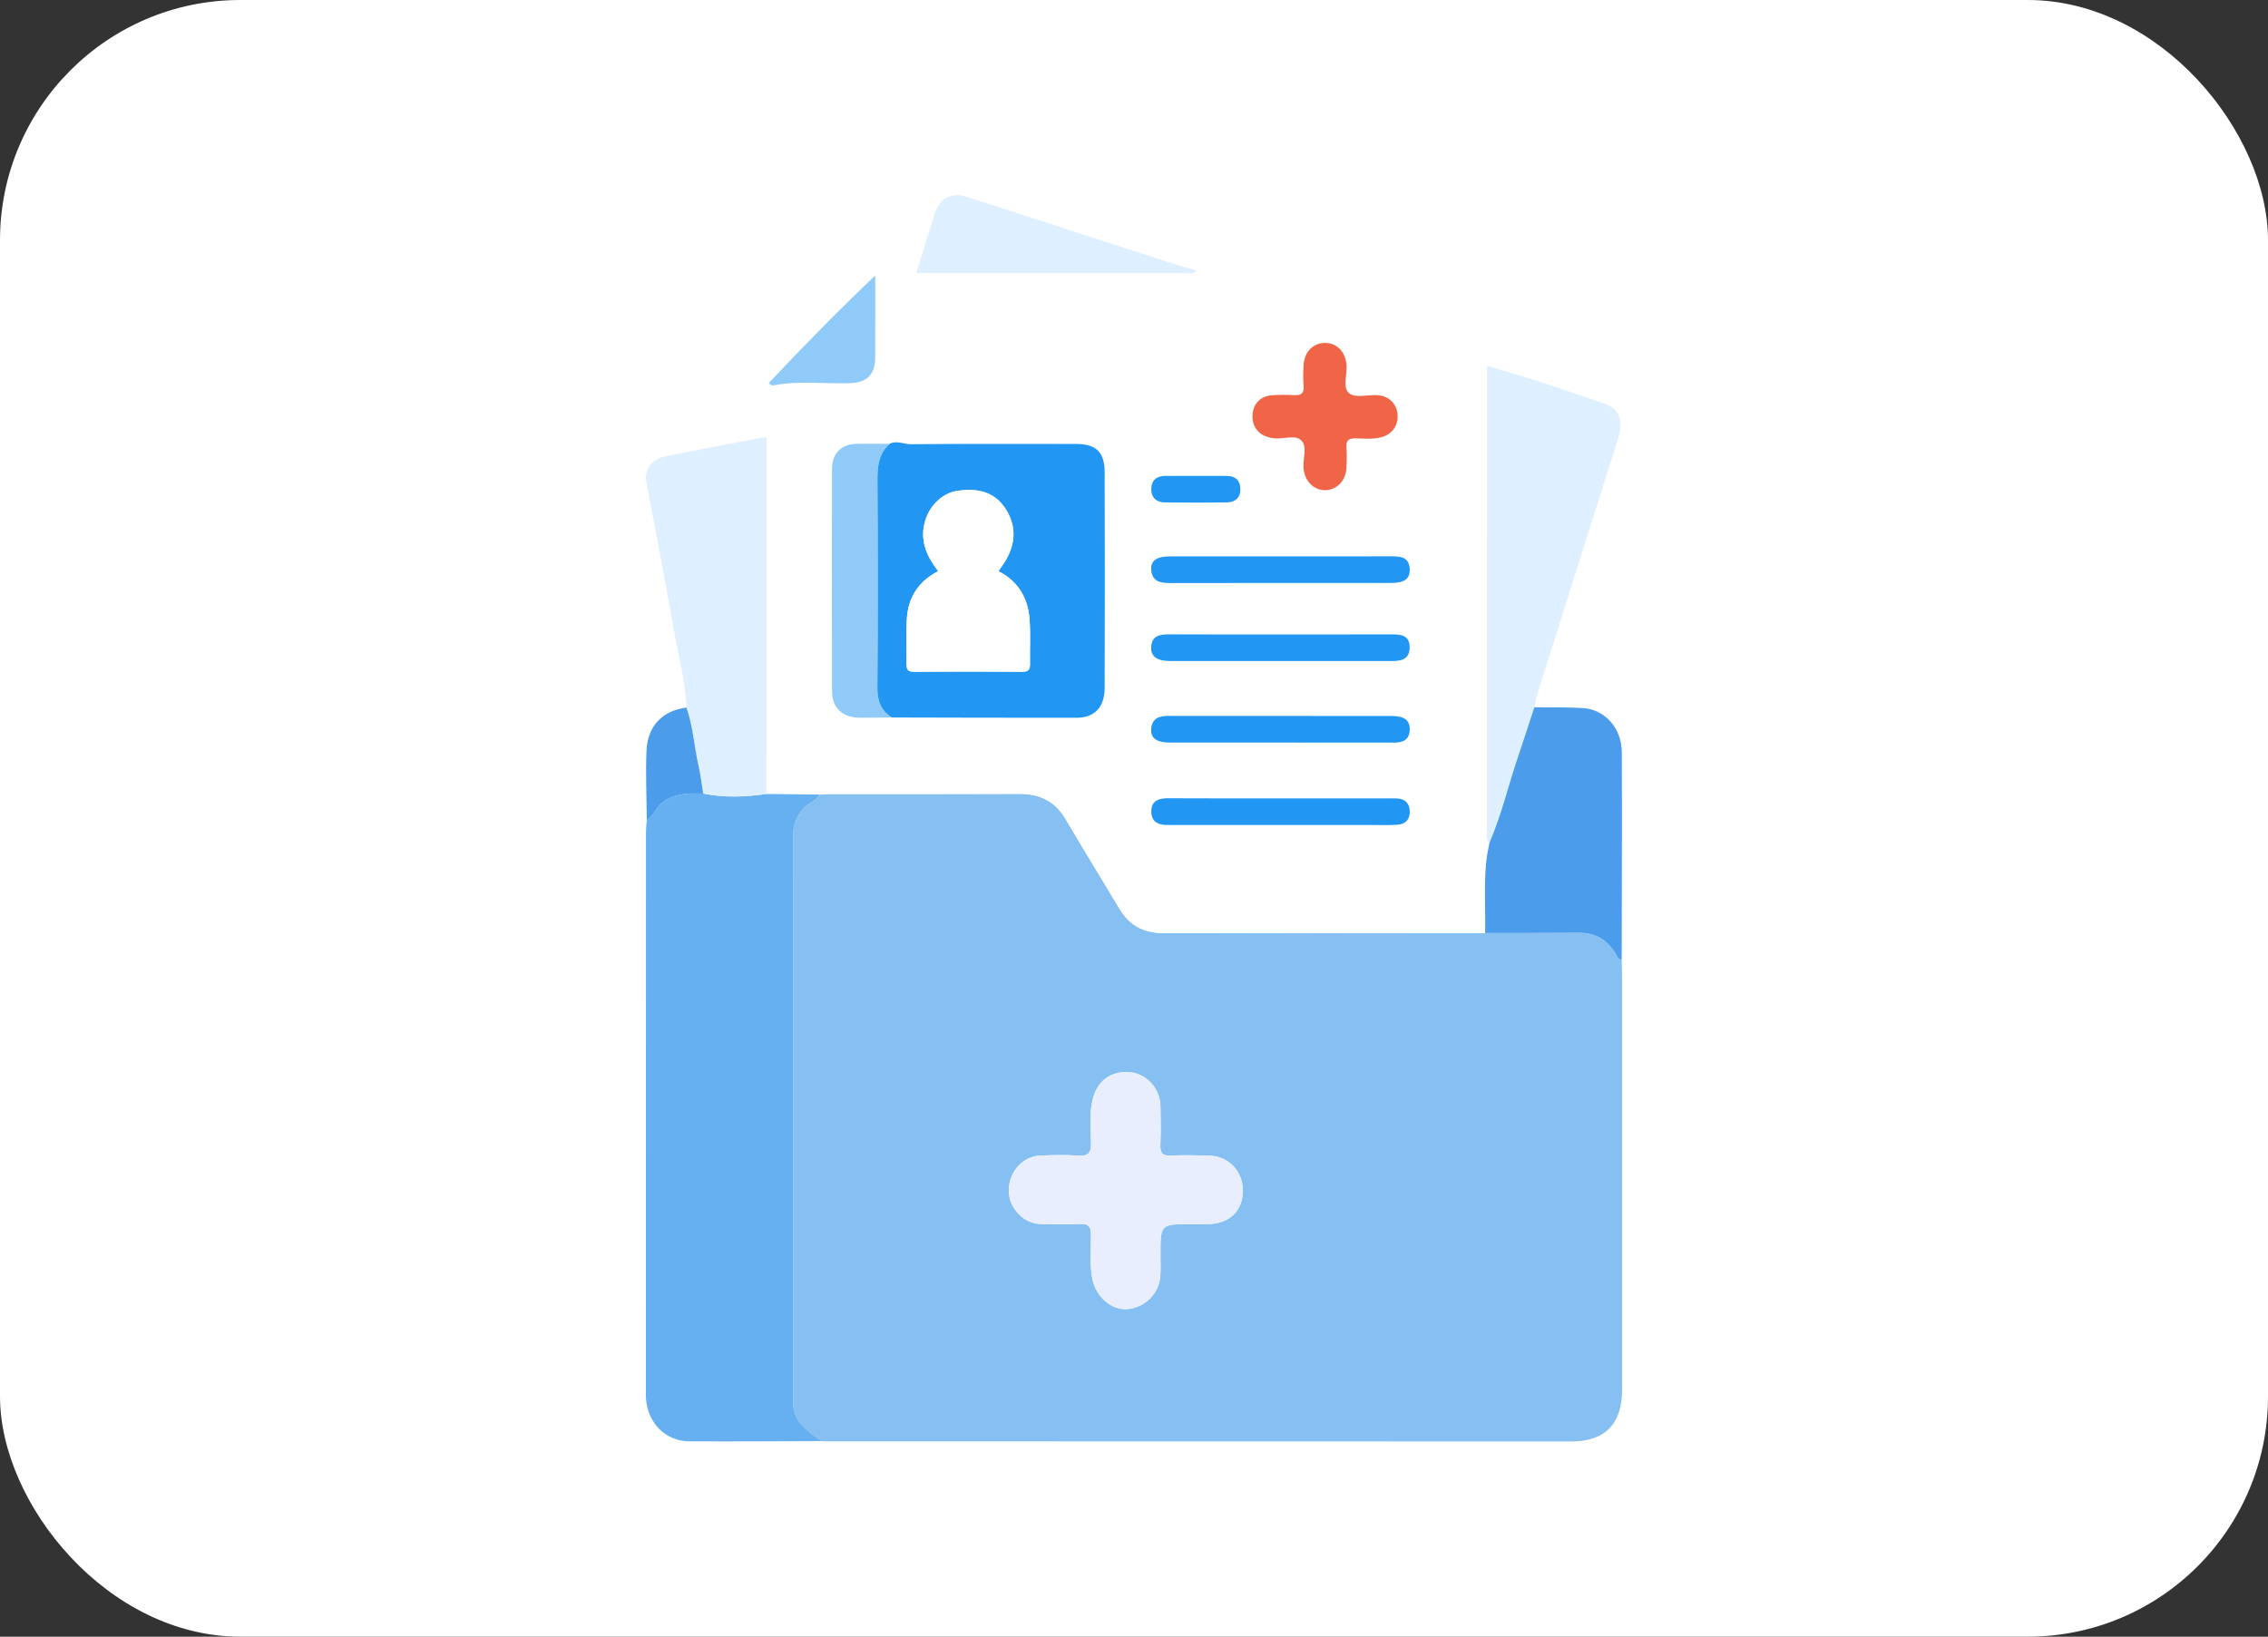 <svg width="151" height="109" viewBox="0 0 151 109" fill="none" xmlns="http://www.w3.org/2000/svg">
<rect x="0" y="0" width="151" height="109" fill="#333333" stroke="none"/>
<rect width="151" height="109" rx="16" fill="white"/>
<g clip-path="url(#clip0_60_240)">
<path d="M107.97 63.907C107.98 64.366 107.998 64.827 107.998 65.286C108 74.371 108 83.458 107.998 92.543C107.998 94.843 106.859 96 104.6 96C88.081 95.998 71.559 95.993 55.04 95.991C54.932 95.991 54.825 95.985 54.719 95.98C53.783 95.341 52.802 94.719 52.802 93.392C52.796 80.797 52.798 68.201 52.8 55.607C52.8 54.9 53.069 54.319 53.542 53.786C53.848 53.443 54.366 53.384 54.551 52.918C54.739 52.905 54.924 52.879 55.111 52.879C59.373 52.877 63.635 52.886 67.897 52.873C69.242 52.868 70.26 53.375 70.961 54.572C72.134 56.573 73.356 58.546 74.546 60.539C75.219 61.664 76.187 62.149 77.487 62.145C84.617 62.127 91.747 62.138 98.877 62.14C100.966 62.138 103.058 62.149 105.147 62.13C106.212 62.121 106.984 62.595 107.552 63.474C107.66 63.646 107.688 63.903 107.97 63.907ZM79.285 81.526C79.66 81.526 80.036 81.531 80.411 81.526C81.837 81.509 82.737 80.656 82.745 79.316C82.756 77.976 81.777 76.975 80.421 76.956C79.591 76.942 78.758 76.923 77.93 76.962C77.39 76.988 77.233 76.781 77.254 76.259C77.289 75.394 77.278 74.525 77.259 73.657C77.231 72.489 76.327 71.504 75.232 71.412C73.96 71.306 73.052 71.976 72.749 73.214C72.521 74.151 72.611 75.102 72.637 76.044C72.656 76.736 72.499 77.027 71.757 76.966C70.931 76.899 70.096 76.927 69.266 76.96C68.078 77.006 67.164 78.043 67.162 79.299C67.159 80.45 68.14 81.492 69.283 81.518C70.167 81.539 71.052 81.55 71.936 81.518C72.459 81.498 72.631 81.676 72.633 82.214C72.635 83.212 72.532 84.213 72.734 85.21C72.966 86.352 73.988 87.259 75.032 87.187C76.192 87.106 77.166 86.165 77.25 85.001C77.287 84.516 77.261 84.026 77.261 83.539C77.265 81.528 77.265 81.528 79.285 81.526Z" fill="#86C0F3"/>
<path d="M98.875 62.138C91.745 62.136 84.615 62.125 77.485 62.143C76.185 62.145 75.217 61.662 74.543 60.537C73.354 58.544 72.132 56.571 70.959 54.57C70.258 53.373 69.24 52.866 67.895 52.871C63.633 52.884 59.371 52.875 55.109 52.877C54.921 52.877 54.736 52.903 54.549 52.916C53.374 52.903 52.198 52.892 51.023 52.882C51.023 44.954 51.023 37.029 51.025 29.101C51.025 28.157 51.021 27.213 51.032 26.268C51.034 26.01 50.943 25.723 51.184 25.507C51.272 25.625 51.393 25.686 51.533 25.659C53.202 25.337 54.889 25.575 56.567 25.518C57.721 25.479 58.267 24.961 58.269 23.784C58.273 21.972 58.271 20.16 58.271 18.348C59.166 17.991 60.098 18.276 61.008 18.184C66.953 18.184 72.897 18.189 78.844 18.182C79.124 18.182 79.44 18.297 79.675 18.026C80.114 18.152 80.559 18.191 81.017 18.191C86.293 18.182 91.571 18.184 96.846 18.186C98.316 18.186 98.839 18.709 98.841 20.166C98.841 21.276 98.843 22.387 98.838 23.497C98.836 23.797 98.832 24.093 99 24.361C98.998 34.694 98.996 45.03 98.998 55.364C98.998 55.62 98.901 55.914 99.166 56.119C99.092 56.541 98.991 56.958 98.948 57.383C98.796 58.964 98.914 60.552 98.875 62.138ZM59.375 47.786C63.478 47.793 67.583 47.808 71.686 47.804C72.863 47.802 73.541 47.103 73.545 45.833C73.562 41.032 73.562 36.23 73.545 31.429C73.541 30.106 72.962 29.571 71.658 29.569C67.983 29.567 64.309 29.553 60.634 29.586C60.167 29.59 59.704 29.312 59.237 29.56C58.514 29.558 57.794 29.545 57.071 29.558C56.036 29.578 55.403 30.165 55.399 31.218C55.382 36.169 55.38 41.118 55.401 46.07C55.406 47.158 56.12 47.793 57.209 47.802C57.931 47.808 58.654 47.793 59.375 47.786ZM83.388 27.687C83.367 28.531 83.915 29.101 84.845 29.197C85.454 29.26 86.235 28.94 86.631 29.327C87.065 29.752 86.728 30.561 86.786 31.2C86.861 32.042 87.466 32.658 88.229 32.649C88.993 32.641 89.596 32.027 89.645 31.174C89.671 30.715 89.677 30.252 89.645 29.795C89.613 29.323 89.806 29.188 90.25 29.197C90.809 29.21 91.375 29.273 91.928 29.134C92.681 28.944 93.115 28.342 93.047 27.585C92.982 26.88 92.459 26.369 91.708 26.323C91.069 26.284 90.248 26.525 89.837 26.205C89.346 25.827 89.714 24.946 89.649 24.285C89.563 23.419 88.987 22.833 88.204 22.842C87.42 22.851 86.842 23.44 86.79 24.315C86.764 24.774 86.751 25.237 86.79 25.694C86.835 26.216 86.614 26.353 86.14 26.321C85.66 26.288 85.176 26.295 84.697 26.327C83.905 26.375 83.406 26.915 83.388 27.687ZM85.234 42.254C82.769 42.254 80.305 42.261 77.84 42.25C77.22 42.248 76.684 42.333 76.643 43.105C76.609 43.712 77.037 44.023 77.883 44.025C82.786 44.029 87.689 44.025 92.593 44.027C93.221 44.027 93.834 43.973 93.853 43.144C93.873 42.295 93.268 42.25 92.631 42.252C90.166 42.261 87.7 42.254 85.234 42.254ZM85.269 37.053C82.803 37.053 80.34 37.05 77.874 37.055C77.003 37.057 76.592 37.346 76.643 37.958C76.704 38.702 77.222 38.832 77.848 38.83C82.777 38.823 87.707 38.828 92.636 38.823C93.507 38.823 93.886 38.534 93.856 37.901C93.819 37.111 93.27 37.048 92.662 37.05C90.198 37.057 87.734 37.053 85.269 37.053ZM85.26 49.453C87.778 49.453 90.297 49.451 92.814 49.455C93.393 49.457 93.828 49.29 93.858 48.615C93.886 47.976 93.509 47.682 92.646 47.682C87.717 47.678 82.788 47.684 77.859 47.675C77.237 47.675 76.71 47.786 76.643 48.535C76.59 49.146 77.009 49.449 77.865 49.451C80.331 49.455 82.795 49.453 85.26 49.453ZM85.325 53.171C82.808 53.171 80.288 53.177 77.771 53.166C77.157 53.164 76.665 53.323 76.654 54.019C76.641 54.759 77.153 54.966 77.796 54.944C77.958 54.94 78.117 54.944 78.278 54.944C82.618 54.944 86.958 54.944 91.3 54.944C91.889 54.944 92.481 54.97 93.066 54.926C93.597 54.887 93.888 54.554 93.86 54C93.834 53.486 93.546 53.214 93.042 53.182C92.829 53.169 92.614 53.173 92.399 53.173C90.039 53.169 87.683 53.169 85.325 53.171ZM79.686 31.694C78.991 31.694 78.298 31.694 77.603 31.694C77.033 31.692 76.663 31.962 76.648 32.547C76.633 33.126 76.981 33.454 77.547 33.463C78.935 33.48 80.322 33.485 81.71 33.459C82.272 33.448 82.603 33.113 82.577 32.519C82.554 31.96 82.218 31.703 81.684 31.699C81.019 31.69 80.353 31.694 79.686 31.694Z" fill="white"/>
<path d="M51.026 52.879C52.2 52.89 53.377 52.903 54.552 52.914C54.369 53.38 53.849 53.438 53.543 53.782C53.068 54.315 52.801 54.898 52.801 55.603C52.798 68.197 52.796 80.793 52.803 93.387C52.803 94.714 53.784 95.339 54.72 95.976C51.772 95.983 48.825 96.007 45.877 95.989C44.311 95.978 43.134 94.782 43.009 93.159C42.996 92.998 43.003 92.835 43.003 92.671C43.005 80.26 43.005 67.849 43.009 55.44C43.009 55.17 43.044 54.903 43.061 54.633C43.538 54.265 43.743 53.658 44.283 53.316C45.085 52.805 45.944 52.842 46.815 52.847C48.218 53.142 49.621 53.075 51.026 52.879Z" fill="#66AFF0"/>
<path d="M99.168 56.116C98.901 55.914 99 55.62 99 55.361C98.998 45.028 99 34.692 99.002 24.358C101.673 25.133 104.319 25.988 106.935 26.932C107.841 27.258 108.086 28.068 107.74 29.171C106.793 32.184 105.836 35.192 104.883 38.205C104.037 40.881 103.189 43.559 102.35 46.237C102.262 46.518 102.219 46.816 102.155 47.103C101.804 48.174 101.464 49.251 101.096 50.316C100.433 52.242 99.984 54.241 99.168 56.116Z" fill="#DEEFFF"/>
<path d="M51.026 52.879C49.621 53.075 48.218 53.14 46.817 52.849C46.718 52.244 46.649 51.631 46.514 51.035C46.219 49.736 46.144 48.391 45.705 47.125C45.642 45.335 45.15 43.616 44.846 41.867C44.283 38.601 43.637 35.351 43.033 32.092C42.882 31.283 43.375 30.58 44.274 30.395C46.232 29.993 48.199 29.632 50.163 29.253C50.451 29.199 50.739 29.151 51.028 29.099C51.026 37.026 51.026 44.954 51.026 52.879Z" fill="#DEEFFF"/>
<path d="M99.168 56.116C99.983 54.243 100.435 52.244 101.096 50.316C101.461 49.251 101.801 48.174 102.154 47.103C103.224 47.118 104.295 47.095 105.36 47.153C106.845 47.236 107.972 48.478 107.978 50.112C108 54.711 107.976 59.308 107.97 63.907C107.69 63.9 107.66 63.644 107.55 63.472C106.984 62.593 106.21 62.119 105.145 62.127C103.056 62.145 100.964 62.136 98.875 62.138C98.914 60.552 98.793 58.962 98.951 57.38C98.994 56.956 99.093 56.536 99.168 56.116Z" fill="#4C9CEC"/>
<path d="M79.675 18.023C79.441 18.295 79.125 18.18 78.845 18.18C72.9 18.186 66.956 18.184 61.009 18.182C61.415 16.868 61.805 15.55 62.231 14.245C62.584 13.163 63.354 12.778 64.415 13.122C68.735 14.521 73.055 15.928 77.378 17.327C78.139 17.573 78.91 17.793 79.675 18.023Z" fill="#DEEFFF"/>
<path d="M58.272 18.347C58.272 20.16 58.276 21.972 58.27 23.784C58.267 24.961 57.721 25.481 56.568 25.518C54.889 25.575 53.205 25.337 51.533 25.659C51.393 25.685 51.273 25.625 51.185 25.507C53.487 23.06 55.84 20.662 58.272 18.347Z" fill="#2196F3" fill-opacity="0.5"/>
<path d="M45.705 47.123C46.144 48.389 46.219 49.733 46.514 51.032C46.649 51.628 46.718 52.242 46.817 52.847C45.946 52.842 45.087 52.805 44.285 53.316C43.745 53.66 43.54 54.265 43.062 54.633C43.05 53.097 42.981 51.559 43.041 50.027C43.105 48.35 44.108 47.323 45.705 47.123Z" fill="#4C9CEC"/>
<path d="M79.286 81.526C77.265 81.526 77.265 81.526 77.265 83.537C77.265 84.024 77.289 84.513 77.255 84.999C77.168 86.162 76.196 87.107 75.036 87.185C73.991 87.257 72.971 86.347 72.739 85.207C72.536 84.211 72.639 83.21 72.637 82.212C72.635 81.677 72.463 81.498 71.94 81.516C71.058 81.548 70.172 81.537 69.287 81.516C68.147 81.489 67.166 80.447 67.166 79.296C67.168 78.041 68.083 77.006 69.27 76.958C70.101 76.925 70.936 76.897 71.762 76.964C72.504 77.025 72.661 76.734 72.642 76.042C72.614 75.1 72.523 74.149 72.754 73.212C73.057 71.974 73.965 71.304 75.236 71.41C76.332 71.502 77.235 72.487 77.263 73.655C77.285 74.521 77.293 75.391 77.259 76.257C77.237 76.779 77.394 76.986 77.934 76.96C78.763 76.921 79.595 76.94 80.426 76.954C81.781 76.973 82.758 77.974 82.75 79.314C82.739 80.656 81.842 81.509 80.415 81.524C80.037 81.531 79.66 81.526 79.286 81.526Z" fill="#E8EEFD"/>
<path d="M59.238 29.558C59.705 29.31 60.168 29.588 60.635 29.584C64.309 29.551 67.984 29.564 71.659 29.567C72.963 29.567 73.541 30.104 73.546 31.427C73.563 36.228 73.563 41.029 73.546 45.831C73.541 47.101 72.864 47.802 71.687 47.802C67.584 47.806 63.479 47.793 59.376 47.784C58.653 47.321 58.408 46.679 58.416 45.8C58.455 41.218 58.451 36.637 58.42 32.057C58.414 31.102 58.479 30.23 59.238 29.558ZM66.474 38.038C66.652 37.77 66.848 37.516 67.005 37.237C67.642 36.104 67.648 34.964 66.936 33.87C66.17 32.697 65.004 32.508 63.746 32.691C62.685 32.843 61.794 33.765 61.54 34.899C61.267 36.117 61.747 37.113 62.463 38.038C61.187 38.695 60.469 39.748 60.378 41.186C60.316 42.184 60.37 43.192 60.353 44.195C60.346 44.549 60.417 44.741 60.832 44.739C63.244 44.723 65.658 44.725 68.07 44.739C68.46 44.741 68.582 44.597 68.574 44.216C68.552 43.214 68.621 42.206 68.541 41.208C68.432 39.791 67.76 38.695 66.474 38.038Z" fill="#2196F3"/>
<path d="M59.238 29.558C58.478 30.23 58.411 31.102 58.418 32.057C58.45 36.639 58.452 41.221 58.414 45.8C58.407 46.679 58.653 47.321 59.373 47.784C58.65 47.791 57.93 47.806 57.207 47.8C56.116 47.789 55.404 47.156 55.399 46.068C55.378 41.116 55.38 36.167 55.397 31.216C55.401 30.163 56.032 29.575 57.069 29.556C57.794 29.545 58.517 29.558 59.238 29.558Z" fill="#2196F3" fill-opacity="0.5"/>
<path d="M83.389 27.687C83.409 26.912 83.908 26.375 84.697 26.323C85.177 26.29 85.663 26.284 86.141 26.316C86.617 26.349 86.836 26.214 86.791 25.69C86.752 25.233 86.763 24.77 86.791 24.31C86.843 23.436 87.421 22.846 88.204 22.838C88.988 22.829 89.564 23.414 89.65 24.28C89.717 24.939 89.347 25.82 89.837 26.201C90.248 26.519 91.072 26.279 91.709 26.318C92.458 26.364 92.981 26.875 93.047 27.58C93.118 28.337 92.684 28.94 91.929 29.129C91.374 29.268 90.808 29.205 90.251 29.192C89.807 29.184 89.614 29.319 89.646 29.791C89.676 30.247 89.67 30.711 89.646 31.17C89.599 32.023 88.996 32.636 88.23 32.645C87.466 32.654 86.862 32.038 86.787 31.196C86.728 30.556 87.066 29.747 86.632 29.323C86.238 28.938 85.455 29.255 84.846 29.192C83.914 29.101 83.368 28.531 83.389 27.687Z" fill="#F06548"/>
<path d="M85.235 42.254C87.7 42.254 90.164 42.258 92.629 42.25C93.268 42.248 93.873 42.293 93.852 43.142C93.832 43.971 93.219 44.025 92.591 44.025C87.687 44.023 82.784 44.025 77.881 44.023C77.035 44.023 76.609 43.709 76.641 43.103C76.684 42.33 77.218 42.245 77.838 42.248C80.305 42.261 82.769 42.254 85.235 42.254Z" fill="#2196F3"/>
<path d="M85.269 37.052C87.735 37.052 90.198 37.057 92.664 37.05C93.275 37.048 93.821 37.111 93.858 37.901C93.888 38.536 93.509 38.823 92.638 38.823C87.709 38.828 82.78 38.821 77.85 38.83C77.222 38.83 76.706 38.699 76.646 37.957C76.596 37.346 77.007 37.057 77.876 37.055C80.34 37.05 82.805 37.052 85.269 37.052Z" fill="#2196F3"/>
<path d="M85.26 49.453C82.794 49.453 80.331 49.455 77.865 49.453C77.009 49.451 76.59 49.148 76.643 48.537C76.708 47.789 77.235 47.675 77.859 47.678C82.788 47.684 87.717 47.68 92.646 47.684C93.509 47.684 93.886 47.978 93.858 48.617C93.828 49.292 93.393 49.457 92.814 49.457C90.297 49.451 87.778 49.453 85.26 49.453Z" fill="#2196F3"/>
<path d="M85.325 53.171C87.683 53.171 90.042 53.171 92.397 53.171C92.613 53.171 92.826 53.166 93.041 53.179C93.544 53.212 93.833 53.484 93.858 53.998C93.886 54.552 93.596 54.885 93.064 54.924C92.477 54.968 91.888 54.942 91.298 54.942C86.958 54.942 82.619 54.942 78.277 54.942C78.116 54.942 77.956 54.937 77.795 54.942C77.152 54.963 76.64 54.757 76.653 54.017C76.663 53.319 77.156 53.16 77.769 53.164C80.289 53.177 82.806 53.171 85.325 53.171Z" fill="#2196F3"/>
<path d="M79.686 31.694C80.353 31.694 81.02 31.69 81.687 31.696C82.218 31.703 82.556 31.957 82.58 32.517C82.606 33.11 82.272 33.446 81.713 33.456C80.325 33.483 78.937 33.478 77.549 33.461C76.984 33.454 76.633 33.126 76.65 32.545C76.665 31.96 77.035 31.692 77.605 31.692C78.298 31.694 78.993 31.694 79.686 31.694Z" fill="#2196F3"/>
<path d="M66.474 38.038C67.76 38.695 68.432 39.791 68.544 41.206C68.623 42.202 68.554 43.211 68.576 44.214C68.585 44.595 68.462 44.739 68.072 44.736C65.661 44.723 63.246 44.723 60.835 44.736C60.419 44.739 60.351 44.547 60.355 44.193C60.372 43.19 60.318 42.184 60.381 41.184C60.471 39.748 61.19 38.693 62.465 38.036C63.8 38.941 65.136 38.834 66.474 38.038Z" fill="white"/>
<path d="M66.473 38.038C65.135 38.834 63.799 38.941 62.463 38.036C61.746 37.113 61.266 36.117 61.54 34.897C61.794 33.763 62.684 32.841 63.745 32.688C65.004 32.508 66.17 32.695 66.936 33.867C67.65 34.962 67.644 36.102 67.005 37.235C66.847 37.516 66.652 37.773 66.473 38.038Z" fill="white"/>
</g>
<defs>
<clipPath id="clip0_60_240">
<rect width="65" height="83" fill="white" transform="translate(43 13)"/>
</clipPath>
</defs>
</svg>
